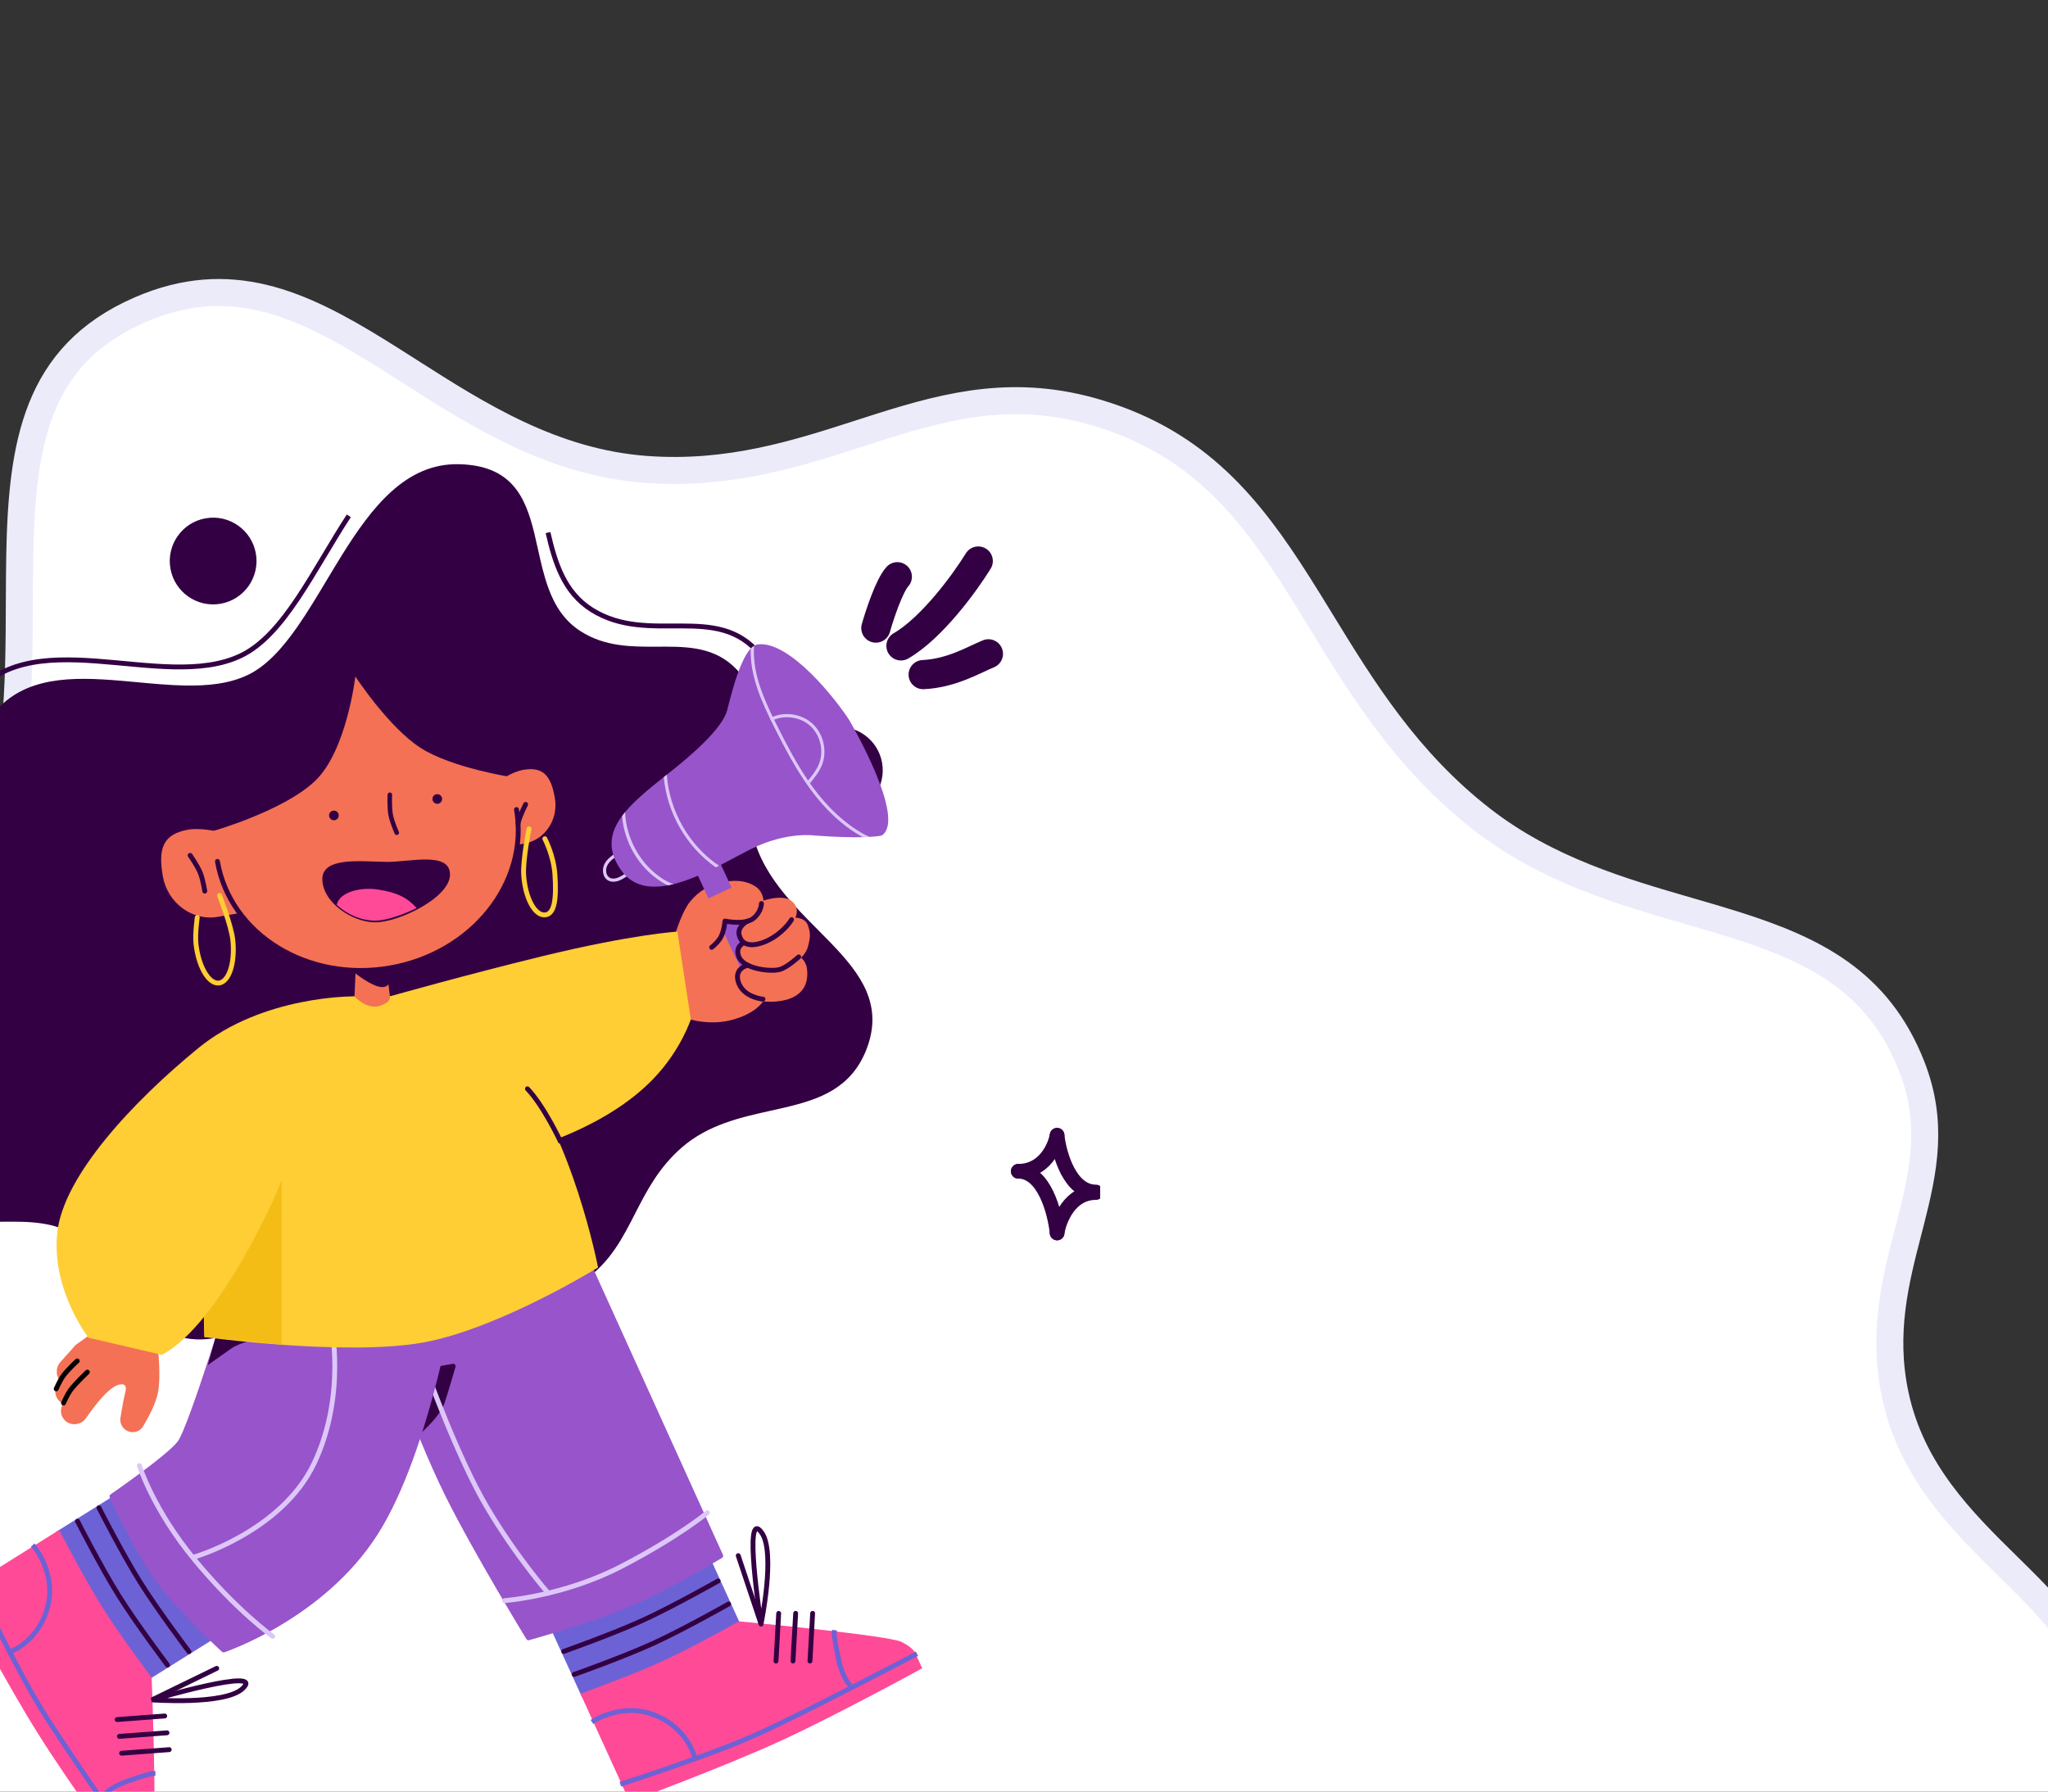 <svg width="360" height="315" viewBox="0 0 360 315" fill="none" xmlns="http://www.w3.org/2000/svg">
<rect x="0" y="0" width="360" height="315" fill="#333333" stroke="none"/>
<path d="M-31.713 368.124C-39.547 359.929 -41.873 352.708 -41.45 346.001C-41.016 339.122 -37.68 332.391 -33.313 325.22C-32.13 323.277 -30.865 321.294 -29.576 319.275C-26.222 314.017 -22.711 308.514 -20.093 302.849C-16.412 294.887 -14.283 286.223 -16.479 276.611C-19.588 263.005 -28.686 253.999 -36.877 245.892C-37.735 245.042 -38.583 244.203 -39.413 243.369C-48.317 234.425 -55.295 226.089 -53.923 212.754C-52.574 199.645 -45.087 192.464 -35.544 185.357C-34.035 184.233 -32.468 183.109 -30.868 181.961C-22.464 175.931 -13.166 169.259 -6.686 158.645C-0.836 149.064 1.586 138.591 2.613 128.157C3.347 120.697 3.374 113.101 3.4 105.845C3.411 103.024 3.421 100.255 3.472 97.565C3.658 87.811 4.38 79.024 7.339 71.665C10.243 64.441 15.347 58.492 24.615 54.465C40.36 47.623 52.774 53.331 66.412 61.757C68.254 62.896 70.121 64.087 72.019 65.298C83.976 72.929 97.197 81.366 113.701 82.543C128.21 83.578 140.076 79.751 151.101 76.196C152.386 75.782 153.659 75.371 154.923 74.972C167.093 71.135 178.623 68.307 192.938 72.595C210.649 77.901 219.694 89.316 228.229 102.782C229.56 104.882 230.881 107.038 232.223 109.228C239.438 121.008 247.257 133.771 260.5 144.064C271.94 152.955 285.047 156.752 296.952 160.201C299.67 160.989 302.325 161.758 304.883 162.566C318.793 166.956 330.161 172.472 336.045 187.489C339.895 197.314 338.21 205.636 335.901 214.685C335.738 215.324 335.572 215.967 335.404 216.615C333.217 225.068 330.828 234.301 333.142 245.217C336.001 258.707 344.905 267.471 352.94 275.379C353.652 276.08 354.358 276.774 355.052 277.465C363.716 286.085 370.68 294.115 369.831 307.102C369.195 316.823 365.53 323.249 359.977 327.938C354.309 332.725 346.533 335.823 337.464 338.497C333.396 339.696 329.134 340.793 324.736 341.924C324.251 342.049 323.765 342.174 323.277 342.3C318.38 343.561 313.341 344.88 308.343 346.425C298.355 349.512 288.391 353.539 279.777 359.976C265.333 370.77 256.122 384.209 247.616 396.621C245.538 399.652 243.503 402.622 241.444 405.477C230.902 420.092 219.568 432.077 198.391 436.114C177.771 440.045 163.172 427.068 148.774 410.37C146.351 407.56 143.925 404.632 141.483 401.687C136.813 396.054 132.089 390.354 127.228 385.28C119.78 377.504 111.679 370.813 102.234 367.522C92.716 364.205 81.368 364.892 69.521 367.003C61.692 368.398 53.397 370.471 45.083 372.548C40.836 373.609 36.584 374.671 32.388 375.645C19.837 378.557 7.624 380.723 -3.412 380.107C-14.379 379.496 -24.043 376.147 -31.713 368.124Z" fill="white" stroke="#ECEBFA" stroke-width="4.746"/>
<g clip-path="url(#clip0_737_5369)">
<path d="M96.911 286.58L124.798 273.848L130.195 285.673C130.195 285.673 121.888 290.154 116.39 292.66C110.985 295.123 102.308 298.405 102.308 298.405L96.911 286.58Z" fill="#6D62D5"/>
<path d="M102.033 297.803C102.033 297.803 110.848 294.634 116.3 292.145C121.752 289.656 129.92 285.071 129.92 285.071C129.92 285.071 156.184 287.498 158.532 288.706C160.88 289.914 161.004 290.91 161.004 290.91C161.004 290.91 145.785 299.134 135.71 303.731C125.691 308.302 109.598 314.379 109.598 314.379L102.033 297.803Z" fill="#FF4A97"/>
<path d="M136.409 292.051L136.877 283.671" stroke="#330043" stroke-width="0.853" stroke-linecap="round"/>
<path d="M133.681 285.252L129.77 273.514" stroke="#330043" stroke-width="0.853" stroke-linecap="round"/>
<path d="M139.393 292.042L139.861 283.662" stroke="#330043" stroke-width="0.853" stroke-linecap="round"/>
<path d="M142.378 292.042L142.846 283.662" stroke="#330043" stroke-width="0.853" stroke-linecap="round"/>
<path d="M133.773 285.543C133.773 285.543 130.499 264.559 133.924 269.525C136.37 273.07 133.773 285.543 133.773 285.543" stroke="#330043" stroke-width="0.853" stroke-linecap="round"/>
<path d="M146.63 287.034C146.63 287.034 146.548 287.697 147.378 291.633C148.208 295.568 149.742 296.613 149.742 296.613" stroke="#6D62D5" stroke-width="0.853" stroke-linecap="square"/>
<path d="M110.698 316.789C110.698 316.789 126.883 310.805 136.931 306.217C146.979 301.63 162.103 293.32 162.103 293.32L160.762 290.381C160.762 290.381 145.638 298.692 135.59 303.279C125.542 307.866 109.357 313.851 109.357 313.851L110.698 316.789Z" fill="#FF4A97"/>
<path d="M100.93 294.406C100.93 294.406 109.525 291.355 114.833 288.932C120.142 286.508 128.077 282.012 128.077 282.012" stroke="#330043" stroke-width="0.853" stroke-linecap="round"/>
<path d="M109.449 313.565C109.449 313.565 124.966 308.633 133.537 304.72C142.108 300.807 160.809 290.962 160.809 290.962" stroke="#6D62D5" stroke-width="0.853" stroke-linecap="square"/>
<path d="M99.083 290.36C99.083 290.36 107.679 287.309 112.987 284.886C118.295 282.462 126.231 277.966 126.231 277.966" stroke="#330043" stroke-width="0.853" stroke-linecap="round"/>
<path d="M104.417 302.533C104.417 302.533 109.515 299.232 115.263 301.616C121.01 304 122.117 309.025 122.117 309.025" stroke="#6D62D5" stroke-width="0.853" stroke-linecap="square"/>
<path d="M20.856 262.454L37.117 288.446L26.099 295.342C26.099 295.342 20.573 287.689 17.372 282.564C14.225 277.526 9.838 269.35 9.838 269.35L20.856 262.454Z" fill="#6D62D5"/>
<path d="M10.4 268.998C10.4 268.998 14.691 277.326 17.87 282.408C21.049 287.489 26.66 294.99 26.66 294.99C26.66 294.99 27.682 321.351 26.791 323.837C25.9 326.323 24.929 326.576 24.929 326.576C24.929 326.576 14.79 312.558 8.919 303.167C3.079 293.828 -5.044 278.664 -5.044 278.664L10.4 268.998Z" fill="#FF4A97"/>
<path d="M20.588 302.336L28.956 301.706" stroke="#330043" stroke-width="0.853" stroke-linecap="round"/>
<path d="M26.972 298.744L38.096 293.333" stroke="#330043" stroke-width="0.853" stroke-linecap="round"/>
<path d="M20.987 305.294L29.354 304.665" stroke="#330043" stroke-width="0.853" stroke-linecap="round"/>
<path d="M21.376 308.254L29.744 307.624" stroke="#330043" stroke-width="0.853" stroke-linecap="round"/>
<path d="M26.696 298.873C26.696 298.873 47.068 292.887 42.594 296.931C39.398 299.82 26.696 298.873 26.696 298.873Z" stroke="#330043" stroke-width="0.853" stroke-linecap="round"/>
<path d="M26.895 311.816C26.895 311.816 26.227 311.822 22.434 313.158C18.641 314.495 17.806 316.153 17.806 316.153" stroke="#6D62D5" stroke-width="0.853" stroke-linecap="square"/>
<path d="M-7.29 280.069C-7.29 280.069 0.755 295.338 6.613 304.703C12.472 314.068 22.684 327.981 22.684 327.981L25.421 326.268C25.421 326.268 15.21 312.355 9.351 302.99C3.493 293.624 -4.552 278.356 -4.552 278.356L-7.29 280.069Z" fill="#FF4A97"/>
<path d="M13.623 267.461C13.623 267.461 17.769 275.586 20.864 280.534C23.959 285.482 29.452 292.763 29.452 292.763" stroke="#330043" stroke-width="0.853" stroke-linecap="round"/>
<path d="M-4.257 278.41C-4.257 278.41 2.657 293.153 7.655 301.141C12.652 309.13 24.852 326.389 24.852 326.389" stroke="#6D62D5" stroke-width="0.853" stroke-linecap="square"/>
<path d="M17.392 265.102C17.392 265.102 21.538 273.227 24.633 278.175C27.728 283.122 33.221 290.404 33.221 290.404" stroke="#330043" stroke-width="0.853" stroke-linecap="round"/>
<path d="M6.022 271.981C6.022 271.981 9.96 276.606 8.346 282.616C6.734 288.627 1.897 290.38 1.897 290.38" stroke="#6D62D5" stroke-width="0.853" stroke-linecap="square"/>
<path d="M80.652 82.043C85.197 82.143 88.014 83.54 89.891 85.668C91.778 87.808 92.741 90.713 93.514 93.888C93.73 94.776 93.932 95.685 94.135 96.603C94.655 98.948 95.186 101.347 96.005 103.572C97.15 106.679 98.868 109.486 101.933 111.409C106.339 114.173 111.099 114.149 115.589 114.126C116.053 114.123 116.515 114.121 116.972 114.122C121.878 114.13 126.38 114.487 129.879 118.785C133.295 122.981 133.178 127.256 132.506 131.87C132.398 132.613 132.275 133.365 132.15 134.128C131.504 138.086 130.814 142.309 131.914 146.847C132.906 150.941 135.048 154.383 137.593 157.48C139.416 159.699 141.456 161.752 143.431 163.74C144.208 164.521 144.974 165.292 145.714 166.059C148.343 168.789 150.635 171.472 151.896 174.426C153.152 177.367 153.39 180.585 151.888 184.403C149.316 190.94 144.031 192.85 137.953 194.29C137.12 194.487 136.271 194.676 135.413 194.866C130.035 196.06 124.288 197.336 119.585 201.418C115.432 205.023 113.289 209.209 111.239 213.215C111.001 213.68 110.764 214.142 110.526 214.601C108.23 219.019 105.767 223.116 100.477 225.972C93.945 229.498 88.129 228.807 82.049 227.447C81.091 227.233 80.126 227.002 79.151 226.769C73.942 225.522 68.434 224.203 62.117 224.999C56.688 225.683 52.195 228.159 47.991 230.475C47.019 231.011 46.062 231.539 45.112 232.034C40.045 234.674 35.17 236.404 29.142 233.773C25.178 232.044 23.263 229.128 21.405 226.001C21.276 225.785 21.148 225.568 21.02 225.35C19.292 222.421 17.489 219.367 14.002 217.102C9.7 214.307 5.06 214.344 0.664 214.379C0.283 214.382 -0.095 214.385 -0.472 214.386C-5.217 214.401 -9.621 214.127 -13.171 210.084C-15.782 207.111 -16.607 204.161 -16.356 201.159C-16.103 198.142 -14.762 195.054 -13.002 191.816C-12.21 190.36 -11.336 188.879 -10.443 187.364C-10.344 187.197 -10.245 187.029 -10.145 186.861C-9.15 185.171 -8.138 183.44 -7.201 181.661C-5.327 178.105 -3.742 174.348 -3.164 170.332C-2.184 163.535 -3.32 157.463 -4.391 151.735C-4.656 150.322 -4.916 148.93 -5.139 147.553C-6.271 140.588 -6.478 133.979 -1.637 126.846C3.174 119.76 11.127 119.363 19.641 119.988C21.105 120.096 22.588 120.234 24.071 120.372C26.879 120.633 29.691 120.895 32.392 120.951C36.527 121.038 40.453 120.648 43.798 119.029C47.151 117.407 49.988 114.229 52.64 110.421C54.39 107.91 56.072 105.102 57.772 102.266C58.648 100.804 59.528 99.335 60.425 97.894C63.07 93.645 65.865 89.628 69.136 86.699C72.401 83.775 76.13 81.944 80.652 82.043Z" fill="#330043" stroke="#330043" stroke-width="0.853"/>
<path d="M-7.306 169.685C-4.747 151.856 -15.992 138.826 -5.668 123.588C4.658 108.349 28.484 121.995 42.405 115.25C49.964 111.588 55.094 100.237 61.312 90.697M135.806 144.864C133.061 133.53 140.953 124.128 133.6 115.084C126.054 105.802 114.151 113.584 104.028 107.221C99.158 104.16 97.552 98.939 96.33 93.639" stroke="#330043" stroke-width="0.853"/>
<path d="M97.536 140.318C98.193 144.112 95.776 147.7 92.137 148.331L88.507 148.961L88.474 136.827C88.474 136.827 90.317 135.644 91.959 135.359C95.598 134.728 96.877 136.524 97.536 140.318Z" fill="#F47155"/>
<path d="M62.568 169.274H67.821L69.005 179.016H62.149L62.568 169.274Z" fill="#F47155"/>
<path d="M68.079 170.164L62.606 170.707C62.606 170.707 67.392 174.549 68.079 172.555C68.616 170.997 68.079 170.164 68.079 170.164Z" fill="#330043" stroke="#330043" stroke-width="0.853" stroke-linecap="round" stroke-linejoin="round"/>
<path d="M28.619 154.045C29.44 158.782 33.789 161.983 38.332 161.195L42.864 160.409L37.803 146.131C37.803 146.131 35.141 145.516 33.09 145.871C28.547 146.659 27.797 149.308 28.619 154.045Z" fill="#F47155"/>
<path d="M90.79 142.328C93.02 155.191 83.06 167.659 68.544 170.177C54.028 172.695 40.452 164.308 38.222 151.446C37.358 146.461 37.416 146.126 37.416 146.126C37.416 146.126 49.916 142.569 55.439 137.254C60.957 131.943 62.461 118.941 62.461 118.941C62.461 118.941 68.359 127.948 73.979 131.525C79.454 135.01 89.798 136.61 89.798 136.61C89.798 136.61 89.925 137.343 90.79 142.328Z" fill="#F47155"/>
<path d="M58.839 144.208C59.301 144.128 59.611 143.688 59.531 143.226C59.45 142.764 59.011 142.454 58.549 142.535C58.087 142.615 57.777 143.054 57.857 143.516C57.938 143.979 58.377 144.288 58.839 144.208Z" fill="#330043"/>
<path d="M77.009 141.314C77.471 141.234 77.781 140.794 77.7 140.332C77.62 139.87 77.181 139.56 76.719 139.64C76.257 139.721 75.947 140.16 76.027 140.622C76.107 141.084 76.547 141.394 77.009 141.314Z" fill="#330043"/>
<path d="M68.527 139.737C68.527 139.737 68.414 141.969 68.689 143.357C68.935 144.594 69.74 146.412 69.74 146.412" stroke="#330043" stroke-width="0.798" stroke-linecap="round"/>
<path d="M79.103 153.769C79.103 157.846 70.055 162.17 65.979 162.17C61.903 162.17 56.662 158.634 56.662 154.557C56.662 150.48 64.003 151.538 68.079 151.538C72.155 151.538 79.103 149.693 79.103 153.769Z" fill="#330043"/>
<path d="M73.246 159.639C73.246 159.639 69.146 161.763 66.019 161.879C61.943 161.879 59.194 159.091 59.194 159.091C59.642 156.846 63.395 155.937 66.345 156.386C69.844 156.918 71.489 157.778 73.246 159.639Z" fill="#FF4A97"/>
<path d="M38.697 105.733C42.613 105.054 45.238 101.328 44.559 97.41C43.88 93.493 40.154 90.868 36.237 91.547C32.32 92.226 29.696 95.953 30.375 99.87C31.054 103.788 34.78 106.413 38.697 105.733Z" fill="#330043" stroke="#330043" stroke-width="0.853"/>
<path d="M148.775 142.523C152.692 141.844 155.316 138.117 154.637 134.2C153.958 130.283 150.232 127.658 146.315 128.337C142.399 129.016 139.774 132.743 140.453 136.66C141.132 140.577 144.858 143.203 148.775 142.523Z" fill="#330043" stroke="#330043" stroke-width="0.853"/>
<path d="M38.596 157.448C38.596 157.448 40.644 162.711 40.921 165.239C41.359 169.24 40.265 172.643 38.478 172.839C36.691 173.034 34.888 169.949 34.449 165.947C34.26 164.213 34.674 161.295 34.674 161.295" stroke="#FFCD34" stroke-width="0.853" stroke-linecap="round"/>
<path d="M92.989 145.727C92.989 145.727 91.883 151.264 92.049 153.802C92.31 157.819 93.977 160.981 95.771 160.864C97.565 160.747 97.809 157.819 97.548 153.802C97.325 150.384 95.771 147.467 95.771 147.467" stroke="#FFCD34" stroke-width="0.853" stroke-linecap="round"/>
<path d="M92.396 141.433C92.396 141.433 91.369 143.418 91.045 144.795" stroke="#330043" stroke-width="0.853" stroke-linecap="round"/>
<path d="M33.422 150.399C33.422 150.399 34.719 152.218 35.233 153.536C35.692 154.712 35.993 156.677 35.993 156.677" stroke="#330043" stroke-width="0.853" stroke-linecap="round"/>
<path d="M90.789 142.336C93.019 155.199 83.06 167.667 68.543 170.185C54.027 172.703 40.452 164.316 38.222 151.453" stroke="#330043" stroke-width="0.853" stroke-linecap="round"/>
<path d="M66.294 231.667L101.1 217.081L126.692 273.549C126.63 273.586 126.553 273.631 126.462 273.685C126.199 273.841 125.815 274.068 125.335 274.348C124.375 274.908 123.03 275.684 121.488 276.545C118.403 278.27 114.54 280.333 111.411 281.705C107.891 283.248 103.222 284.824 99.428 286.015C97.532 286.611 95.857 287.11 94.655 287.46C94.055 287.635 93.573 287.773 93.241 287.867C93.097 287.907 92.981 287.94 92.896 287.964C92.892 287.956 92.887 287.949 92.882 287.941C92.813 287.828 92.711 287.66 92.579 287.444C92.316 287.01 91.935 286.379 91.461 285.591C90.513 284.013 89.197 281.805 87.723 279.279C84.774 274.226 81.197 267.908 78.676 262.837C75.714 256.879 72.602 249.037 70.229 242.68C69.042 239.503 68.041 236.698 67.337 234.688C66.985 233.683 66.707 232.876 66.517 232.321C66.422 232.043 66.349 231.829 66.3 231.684C66.298 231.678 66.296 231.673 66.294 231.667Z" fill="#9854CB" stroke="#9854CB" stroke-width="0.853" stroke-linecap="round" stroke-linejoin="round"/>
<path d="M88.697 281.423C88.697 281.423 99.059 280.671 109.191 275.424C119.322 270.177 124.337 265.968 124.337 265.968" stroke="#DDC7F8" stroke-width="0.853" stroke-linecap="round" stroke-linejoin="round"/>
<path d="M74.702 241.096L73.064 252.236C73.064 252.236 76.89 249.007 77.712 246.624C78.354 244.762 79.656 240.207 79.656 240.207L74.702 241.096Z" fill="#330043" stroke="#330043" stroke-width="0.853" stroke-linecap="round" stroke-linejoin="round"/>
<path d="M75.112 241.403C75.112 241.403 80.48 256.34 85.598 265.002C90.716 273.665 96.359 280.096 96.359 280.096" stroke="#DDC7F8" stroke-width="0.853" stroke-linecap="round" stroke-linejoin="round"/>
<path d="M41.194 226.063L79.898 226.062C79.895 226.081 79.891 226.102 79.888 226.122C79.853 226.338 79.801 226.656 79.731 227.066C79.59 227.887 79.379 229.076 79.095 230.55C78.529 233.497 77.675 237.582 76.524 242.131C74.221 251.237 70.736 262.174 66.007 269.582C61.282 276.982 54.578 282.124 49.046 285.418C46.28 287.064 43.812 288.247 42.035 289.018C41.146 289.403 40.431 289.686 39.938 289.872C39.692 289.964 39.502 290.033 39.373 290.079C39.349 290.087 39.327 290.095 39.307 290.102C39.249 290.048 39.166 289.971 39.062 289.873C38.837 289.664 38.513 289.36 38.111 288.977C37.307 288.21 36.193 287.131 34.955 285.877C32.477 283.369 29.511 280.176 27.533 277.414C25.66 274.799 23.676 271.178 22.157 268.205C21.399 266.72 20.758 265.398 20.307 264.448C20.081 263.974 19.903 263.591 19.782 263.328C19.739 263.237 19.704 263.16 19.675 263.098C19.745 263.049 19.838 262.985 19.951 262.907C20.229 262.713 20.629 262.434 21.115 262.091C22.087 261.405 23.405 260.463 24.784 259.44C26.162 258.419 27.604 257.315 28.826 256.306C30.042 255.302 31.057 254.377 31.567 253.714C31.834 253.368 32.179 252.667 32.576 251.737C32.976 250.799 33.438 249.601 33.937 248.239C34.934 245.514 36.079 242.124 37.161 238.815C38.243 235.505 39.264 232.277 40.014 229.875C40.389 228.674 40.697 227.68 40.91 226.986C41.017 226.639 41.101 226.367 41.157 226.182C41.171 226.137 41.183 226.097 41.194 226.063Z" fill="#9854CB" stroke="#9854CB" stroke-width="0.853" stroke-linecap="round" stroke-linejoin="round"/>
<path d="M38.331 234.412L36.939 239.435C36.939 239.435 37.234 239.225 40.394 236.991C42.245 235.683 45.33 235.213 45.33 235.213L38.331 234.412Z" fill="#330043"/>
<path d="M36.938 239.435L36.715 239.373L36.541 240.003L37.073 239.624L36.938 239.435ZM38.33 234.413L38.357 234.182C38.243 234.169 38.137 234.24 38.107 234.351L38.33 234.413ZM45.33 235.214L45.365 235.443C45.48 235.425 45.564 235.325 45.562 235.209C45.56 235.093 45.472 234.996 45.356 234.983L45.33 235.214ZM37.162 239.497L38.554 234.474L38.107 234.351L36.715 239.373L37.162 239.497ZM38.304 234.643L45.304 235.444L45.356 234.983L38.357 234.182L38.304 234.643ZM45.33 235.214C45.295 234.984 45.295 234.984 45.295 234.984H45.294C45.294 234.984 45.293 234.985 45.292 234.985C45.291 234.985 45.288 234.986 45.285 234.986C45.279 234.987 45.269 234.988 45.257 234.99C45.234 234.994 45.199 235 45.154 235.008C45.064 235.024 44.934 235.047 44.773 235.08C44.451 235.145 44.002 235.246 43.493 235.388C42.483 235.671 41.218 236.124 40.26 236.802L40.528 237.18C41.421 236.549 42.623 236.114 43.618 235.835C44.113 235.696 44.551 235.598 44.865 235.535C45.022 235.503 45.148 235.48 45.234 235.465C45.276 235.457 45.31 235.452 45.332 235.448C45.343 235.446 45.352 235.445 45.357 235.444C45.36 235.444 45.362 235.443 45.363 235.443C45.364 235.443 45.364 235.443 45.365 235.443C45.365 235.443 45.365 235.443 45.33 235.214ZM40.26 236.802C38.679 237.918 37.816 238.529 37.347 238.861C37.112 239.027 36.977 239.123 36.9 239.178C36.861 239.205 36.837 239.222 36.823 239.232C36.816 239.237 36.811 239.241 36.808 239.243C36.807 239.244 36.806 239.244 36.805 239.245C36.804 239.245 36.804 239.245 36.804 239.246C36.804 239.246 36.804 239.246 36.938 239.435C37.073 239.624 37.073 239.624 37.073 239.624C37.073 239.623 37.074 239.623 37.074 239.623C37.074 239.622 37.075 239.622 37.077 239.621C37.08 239.619 37.084 239.616 37.091 239.611C37.106 239.6 37.13 239.583 37.168 239.556C37.245 239.502 37.38 239.406 37.615 239.24C38.084 238.908 38.947 238.297 40.528 237.18L40.26 236.802Z" fill="#330043"/>
<path d="M24.504 257.686C24.504 257.686 26.866 265.364 34.243 274.289C41.621 283.214 47.943 287.709 47.943 287.709" stroke="#DDC7F8" stroke-width="0.853" stroke-linecap="round" stroke-linejoin="round"/>
<path d="M58.189 232.729C58.189 232.729 60.939 245.211 55.228 257.271C49.516 269.33 34.075 273.774 34.075 273.774" stroke="#DDC7F8" stroke-width="0.853" stroke-linecap="round" stroke-linejoin="round"/>
<path d="M62.309 175.177C62.309 175.177 64.425 177.586 66.752 176.851C68.912 176.168 68.517 175.177 68.517 175.177C68.517 175.177 80.801 175.642 90.407 187.214C100.671 199.577 105.127 222.857 105.127 222.857C105.127 222.857 87.709 233.614 74.448 236.03C60.91 238.496 35.919 235.075 35.919 235.075C35.919 235.075 34.473 205.346 43.924 190.313C53.042 175.813 62.309 175.177 62.309 175.177Z" fill="#FFCD34"/>
<path d="M133.905 175.616L134.063 175.637L134.064 175.637L134.068 175.638C134.071 175.638 134.077 175.639 134.085 175.64C134.099 175.642 134.122 175.644 134.152 175.647C134.211 175.654 134.299 175.662 134.412 175.671C134.636 175.688 134.957 175.705 135.339 175.705C136.107 175.706 137.114 175.639 138.091 175.373C139.069 175.106 139.998 174.644 140.633 173.87C141.264 173.103 141.629 172.001 141.432 170.401C141.355 169.772 141.095 169.32 140.855 169.026C140.735 168.879 140.62 168.771 140.536 168.701C140.494 168.666 140.461 168.641 140.438 168.625C140.427 168.617 140.419 168.611 140.414 168.608C140.411 168.606 140.41 168.605 140.409 168.604H140.408L140.148 168.442L133.905 175.616ZM133.905 175.616L133.83 175.756C133.829 175.756 133.829 175.757 133.828 175.758C133.826 175.761 133.824 175.766 133.819 175.773C133.811 175.787 133.798 175.808 133.779 175.837C133.741 175.894 133.68 175.98 133.593 176.087C133.419 176.302 133.139 176.603 132.721 176.941C131.886 177.614 130.497 178.432 128.296 178.973C126.106 179.512 123.982 179.352 122.401 179.054C121.612 178.905 120.96 178.723 120.507 178.578C120.28 178.505 120.103 178.442 119.984 178.398C119.961 178.389 119.941 178.382 119.923 178.374L118.626 170.366L119.286 163.787C119.288 163.782 119.29 163.777 119.292 163.77C119.3 163.744 119.312 163.706 119.329 163.656C119.362 163.556 119.41 163.411 119.473 163.232C119.597 162.875 119.777 162.382 119.997 161.841C120.442 160.752 121.04 159.499 121.672 158.754C122.423 157.87 123.118 157.25 123.9 156.774C124.682 156.298 125.561 155.959 126.685 155.652C128.769 155.082 131.118 155.115 132.779 156.384C133.29 156.774 133.548 157.323 133.677 157.788C133.741 158.019 133.772 158.225 133.787 158.373C133.795 158.447 133.798 158.506 133.8 158.545C133.8 158.565 133.801 158.58 133.801 158.589C133.801 158.595 133.801 158.598 133.801 158.6V158.601V158.602L133.797 158.938L134.113 158.822L134.115 158.821C134.116 158.821 134.118 158.82 134.121 158.819L134.126 158.817C134.132 158.815 134.14 158.812 134.149 158.809C134.174 158.8 134.211 158.787 134.259 158.772C134.355 158.74 134.494 158.695 134.666 158.646C135.012 158.548 135.486 158.43 136.006 158.351C136.527 158.272 137.086 158.235 137.603 158.292C138.121 158.35 138.577 158.5 138.913 158.782C139.608 159.364 139.697 160.011 139.621 160.518C139.582 160.776 139.5 161.001 139.426 161.161C139.39 161.241 139.356 161.304 139.331 161.346C139.319 161.367 139.31 161.383 139.303 161.393C139.3 161.398 139.298 161.402 139.296 161.404L139.295 161.406V161.406L139.025 161.806L139.506 161.766H139.507H139.509C139.512 161.766 139.516 161.766 139.522 161.765C139.533 161.765 139.551 161.764 139.574 161.763C139.621 161.762 139.689 161.761 139.773 161.764C139.941 161.77 140.168 161.791 140.408 161.85C140.892 161.968 141.383 162.228 141.59 162.784C141.831 163.431 141.943 163.898 141.942 164.414C141.942 164.937 141.826 165.527 141.584 166.422C141.457 166.89 141.161 167.342 140.885 167.685C140.748 167.855 140.62 167.993 140.526 168.089C140.479 168.138 140.441 168.175 140.415 168.2C140.402 168.212 140.392 168.221 140.385 168.228C140.382 168.231 140.38 168.233 140.378 168.234L140.377 168.236H140.377L133.905 175.616Z" fill="#F47155"/>
<path d="M133.905 175.616L134.063 175.637L134.064 175.637L134.068 175.638C134.071 175.638 134.077 175.639 134.085 175.64C134.099 175.642 134.122 175.644 134.152 175.647C134.211 175.654 134.299 175.662 134.412 175.671C134.636 175.688 134.957 175.705 135.339 175.705C136.107 175.706 137.114 175.639 138.091 175.373C139.069 175.106 139.998 174.644 140.633 173.87C141.264 173.103 141.629 172.001 141.432 170.401C141.355 169.772 141.095 169.32 140.855 169.026C140.735 168.879 140.62 168.771 140.536 168.701C140.494 168.666 140.461 168.641 140.438 168.625C140.427 168.617 140.419 168.611 140.414 168.608C140.411 168.606 140.41 168.605 140.409 168.604H140.408L140.148 168.442L133.905 175.616ZM133.905 175.616L133.83 175.756C133.829 175.756 133.829 175.757 133.828 175.758C133.826 175.761 133.824 175.766 133.819 175.773C133.811 175.787 133.798 175.808 133.779 175.837C133.741 175.894 133.68 175.98 133.593 176.087C133.419 176.302 133.139 176.603 132.721 176.941C131.886 177.614 130.497 178.432 128.296 178.973C126.106 179.512 123.982 179.352 122.401 179.054C121.612 178.905 120.96 178.723 120.507 178.578C120.28 178.505 120.103 178.442 119.984 178.398C119.961 178.389 119.941 178.382 119.923 178.374L118.626 170.366L119.286 163.787C119.288 163.782 119.29 163.777 119.292 163.77C119.3 163.744 119.312 163.706 119.329 163.656C119.362 163.556 119.41 163.411 119.473 163.232C119.597 162.875 119.777 162.382 119.997 161.841C120.442 160.752 121.04 159.499 121.672 158.754C122.423 157.87 123.118 157.25 123.9 156.774C124.682 156.298 125.561 155.959 126.685 155.652C128.769 155.082 131.118 155.115 132.779 156.384C133.29 156.774 133.548 157.323 133.677 157.788C133.741 158.019 133.772 158.225 133.787 158.373C133.795 158.447 133.798 158.506 133.8 158.545C133.8 158.565 133.801 158.58 133.801 158.589C133.801 158.595 133.801 158.598 133.801 158.6V158.601V158.602L133.797 158.938L134.113 158.822L134.115 158.821C134.116 158.821 134.118 158.82 134.121 158.819L134.126 158.817C134.132 158.815 134.14 158.812 134.149 158.809C134.174 158.8 134.211 158.787 134.259 158.772C134.355 158.74 134.494 158.695 134.666 158.646C135.012 158.548 135.486 158.43 136.006 158.351C136.527 158.272 137.086 158.235 137.603 158.292C138.121 158.35 138.577 158.5 138.913 158.782C139.608 159.364 139.697 160.011 139.621 160.518C139.582 160.776 139.5 161.001 139.426 161.161C139.39 161.241 139.356 161.304 139.331 161.346C139.319 161.367 139.31 161.383 139.303 161.393C139.3 161.398 139.298 161.402 139.296 161.404L139.295 161.406V161.406L139.025 161.806L139.506 161.766H139.507H139.509C139.512 161.766 139.516 161.766 139.522 161.765C139.533 161.765 139.551 161.764 139.574 161.763C139.621 161.762 139.689 161.761 139.773 161.764C139.941 161.77 140.168 161.791 140.408 161.85C140.892 161.968 141.383 162.228 141.59 162.784C141.831 163.431 141.943 163.898 141.942 164.414C141.942 164.937 141.826 165.527 141.584 166.422C141.457 166.89 141.161 167.342 140.885 167.685C140.748 167.855 140.62 167.993 140.526 168.089C140.479 168.138 140.441 168.175 140.415 168.2C140.402 168.212 140.392 168.221 140.385 168.228C140.382 168.231 140.38 168.233 140.378 168.234L140.377 168.236H140.377L133.905 175.616Z" stroke="#F47155" stroke-width="0.853"/>
<path d="M68.534 175.174L92.504 202.058C92.504 202.058 106.393 198.553 114.928 189.595C119.738 184.547 121.433 179.223 121.433 179.223L119.077 163.799C119.077 163.799 111.244 164.237 95.103 168.175C82.117 171.342 68.534 175.174 68.534 175.174Z" fill="#FFCD34"/>
<path d="M98.494 200.655C98.494 200.655 95.618 194.482 92.715 191.436" stroke="#330043" stroke-width="0.853" stroke-linecap="round"/>
<path d="M126.409 151.351L122.348 153.241L124.538 157.949L128.599 156.059L126.409 151.351Z" fill="#9854CB"/>
<path d="M107.819 155.03C108.19 155.03 108.591 154.94 108.992 154.761C109.324 154.612 109.633 154.423 109.93 154.241C110.177 154.09 110.41 153.946 110.657 153.824L110.409 153.323C110.14 153.455 109.885 153.612 109.638 153.764C109.342 153.945 109.063 154.116 108.764 154.25C108.48 154.376 107.757 154.638 107.181 154.322C106.475 153.935 106.392 152.869 106.758 152.155C107.173 151.346 108.003 150.8 108.736 150.318L108.428 149.85C107.677 150.345 106.743 150.96 106.26 151.899C105.766 152.863 105.91 154.264 106.912 154.812C107.177 154.957 107.486 155.03 107.819 155.03Z" fill="#DDC7F8"/>
<path d="M154.977 146.904C154.977 146.904 154.42 147.05 152.895 147.14C152.701 147.151 152.491 147.162 152.263 147.173C152.08 147.181 151.882 147.188 151.676 147.192C149.856 147.237 147.153 147.195 143.259 146.904C143.259 146.904 138.399 146.144 132.16 149.211C130.538 150.007 128.546 151.125 126.396 152.216C126.206 152.318 126.019 152.415 125.832 152.504C123.428 153.708 120.853 154.845 118.404 155.447C118.169 155.503 117.937 155.555 117.705 155.6C117.605 155.623 117.508 155.641 117.406 155.66C114.128 156.277 111.149 155.783 109.19 153.016C106.633 149.409 107.205 146.362 109.355 143.468C109.463 143.318 109.575 143.165 109.699 143.016C109.755 142.94 109.814 142.866 109.877 142.791C111.594 140.723 114.05 138.72 116.681 136.626C116.857 136.484 117.033 136.342 117.212 136.204C117.627 135.871 118.038 135.542 118.46 135.206C125.735 129.37 127.331 126.468 127.783 125.003C128.164 123.747 129.727 116.407 131.966 114.03C132.067 113.925 132.164 113.832 132.265 113.746C132.362 113.667 132.459 113.596 132.556 113.532C132.766 113.402 132.983 113.323 133.199 113.297C138.903 112.598 147.183 123.305 149.299 126.637C149.299 126.637 159.508 144.029 154.977 146.904Z" fill="#9854CB"/>
<path d="M136.189 128.025C137.986 131.59 139.95 135.358 142.424 138.733C145.161 142.473 148.228 145.294 151.536 147.118C151.58 147.141 151.625 147.169 151.676 147.192C152.14 147.181 152.543 147.163 152.896 147.141C152.51 147.001 152.145 146.817 151.805 146.626C148.569 144.84 145.564 142.075 142.872 138.403C142.581 138.006 142.295 137.608 142.027 137.2L142.021 137.194C142.016 137.189 142.01 137.183 142.005 137.171C139.956 134.154 138.26 130.885 136.688 127.773C136.458 127.314 136.223 126.854 136.005 126.396C135.921 126.228 135.837 126.06 135.759 125.892C133.839 121.912 132.328 117.96 132.535 113.824C132.541 113.728 132.546 113.627 132.557 113.532C132.356 113.661 132.16 113.824 131.964 114.03C131.796 118.867 133.866 123.407 136.189 128.025Z" fill="#DDC7F8"/>
<path d="M142.339 137.75C143.136 136.781 143.961 135.78 144.456 134.577C145.475 132.107 144.779 129.012 142.801 127.217C140.825 125.42 137.677 125.024 135.316 126.276L135.579 126.77C137.738 125.626 140.616 125.989 142.425 127.631C144.234 129.273 144.871 132.105 143.939 134.364C143.475 135.489 142.678 136.457 141.907 137.393L142.339 137.75Z" fill="#DDC7F8"/>
<path d="M116.679 136.629C117.244 142.904 120.647 148.899 125.83 152.504C126.02 152.415 126.205 152.319 126.395 152.218C121.095 148.646 117.664 142.556 117.211 136.203C117.032 136.343 116.858 136.483 116.679 136.629Z" fill="#DDC7F8"/>
<path d="M109.353 143.469C109.706 148.093 112.252 152.493 116.198 155C116.617 155.269 117.02 155.493 117.406 155.661C117.736 155.599 118.067 155.527 118.403 155.448C117.815 155.274 117.188 154.967 116.5 154.531C112.588 152.04 110.053 147.432 109.879 142.792C109.689 143.016 109.515 143.245 109.353 143.469Z" fill="#DDC7F8"/>
<path d="M127.439 162.054H131.072L130.216 162.941L129.845 163.845L130.07 164.781L130.603 165.653L129.57 167.17L130.264 168.768L131.103 169.817L130.264 170.398L128.372 166.409L127.359 164.232L127.175 163.518L127.439 162.054Z" fill="#9854CB"/>
<path d="M139.138 161.695C139.138 161.695 138.132 163.486 135.755 164.929C133.864 166.076 130.561 167.1 129.931 164.371C129.583 162.863 131.393 161.958 131.393 161.958" stroke="#330043" stroke-width="0.853" stroke-linecap="round" stroke-linejoin="round"/>
<path d="M140.391 168.245C140.391 168.245 138.39 170.106 137.026 170.463C135.347 170.902 130.743 170.333 129.885 168.245C129.143 166.44 130.743 165.763 130.743 165.763" stroke="#330043" stroke-width="0.853" stroke-linecap="round" stroke-linejoin="round"/>
<path d="M133.848 158.859C133.848 158.859 133.848 160.242 132.534 161.394C131.011 162.728 127.436 161.938 127.436 161.938C127.436 161.938 127.281 163.981 126.527 165.055C125.816 166.067 125.094 166.567 125.094 166.567" stroke="#330043" stroke-width="0.853" stroke-linecap="round" stroke-linejoin="round"/>
<path d="M134.118 175.671C134.118 175.671 130.777 175.395 129.839 172.819C128.9 170.244 131.428 169.717 131.428 169.717" stroke="#330043" stroke-width="0.853" stroke-linecap="round" stroke-linejoin="round"/>
<path d="M35.944 225.066L49.509 204.143V236.413L35.944 235.052V225.066Z" fill="#F4BD15"/>
<path d="M17.809 235.879L21.178 239.434L13.844 246.386C12.863 247.317 11.313 247.275 10.383 246.294C9.452 245.312 9.494 243.761 10.475 242.831L17.809 235.879Z" fill="#F47155"/>
<path d="M16.163 234.414L21.749 235.941L14.282 243.019C13.26 243.988 11.645 243.945 10.676 242.922C9.763 241.959 9.741 240.457 10.624 239.468L13.288 236.482L16.163 234.414Z" fill="#F47155"/>
<path fill-rule="evenodd" clip-rule="evenodd" d="M25.914 236.921L25.915 236.918L18.645 235.024L11.082 246.83C10.506 247.728 10.617 248.902 11.351 249.676C12.412 250.796 14.263 250.594 15.135 249.321C16.852 246.813 19.53 243.39 21.352 243.39C21.399 243.39 21.446 243.387 21.494 243.379C21.864 243.42 22.337 243.68 22.021 244.836C21.745 245.846 21.41 247.792 21.172 249.286C20.99 250.424 21.729 251.498 22.853 251.754C23.745 251.958 24.671 251.591 25.14 250.806C26.034 249.312 27.397 246.802 27.772 244.836C28.325 241.94 27.772 237.288 27.772 237.288L25.914 236.921Z" fill="#F47155"/>
<path d="M34.84 184.292C23.465 193.606 11.129 206.697 10.065 216.74C9.001 226.784 15.564 235.208 15.564 235.208L28.46 238.211C38.703 232.805 48.712 209.471 48.712 209.471L62.223 175.187C62.223 175.187 46.215 174.979 34.84 184.292Z" fill="#FFCD34"/>
<path d="M15.354 241.246C15.354 241.246 13.256 243.227 12.41 244.379C11.808 245.199 11.164 246.682 11.164 246.682" stroke="black" stroke-width="0.853" stroke-linecap="round"/>
<path d="M13.579 239.283C13.579 239.283 11.971 240.735 11.125 241.888C10.524 242.707 9.88 244.19 9.88 244.19" stroke="black" stroke-width="0.853" stroke-linecap="round"/>
<path d="M173.744 114.955C171.079 116.044 167.297 118.367 162.275 118.611" stroke="#330043" stroke-width="5.129" stroke-linecap="round"/>
<path d="M171.958 98.64C169.72 102.288 163.869 110.379 158.371 113.56" stroke="#330043" stroke-width="5.129" stroke-linecap="round"/>
<path d="M153.958 110.432C154.628 108.067 156.322 102.95 157.733 101.4" stroke="#330043" stroke-width="5.129" stroke-linecap="round"/>
<path d="M185.819 199.669C186.193 202.973 188.081 209.58 192.643 209.58" stroke="#330043" stroke-width="2.581" stroke-linecap="round"/>
<path d="M185.819 216.78C185.445 213.165 183.557 205.934 178.994 205.934" stroke="#330043" stroke-width="2.581" stroke-linecap="round"/>
<path d="M185.819 199.575C185.445 201.695 183.557 205.934 178.994 205.934" stroke="#330043" stroke-width="2.581" stroke-linecap="round"/>
<path d="M185.819 216.78C186.193 214.411 188.081 209.674 192.643 209.674" stroke="#330043" stroke-width="2.581" stroke-linecap="round"/>
</g>
<defs>
<clipPath id="clip0_737_5369">
<rect width="259.577" height="256.614" fill="white" transform="translate(-66.211 78.893)"/>
</clipPath>
</defs>
</svg>

